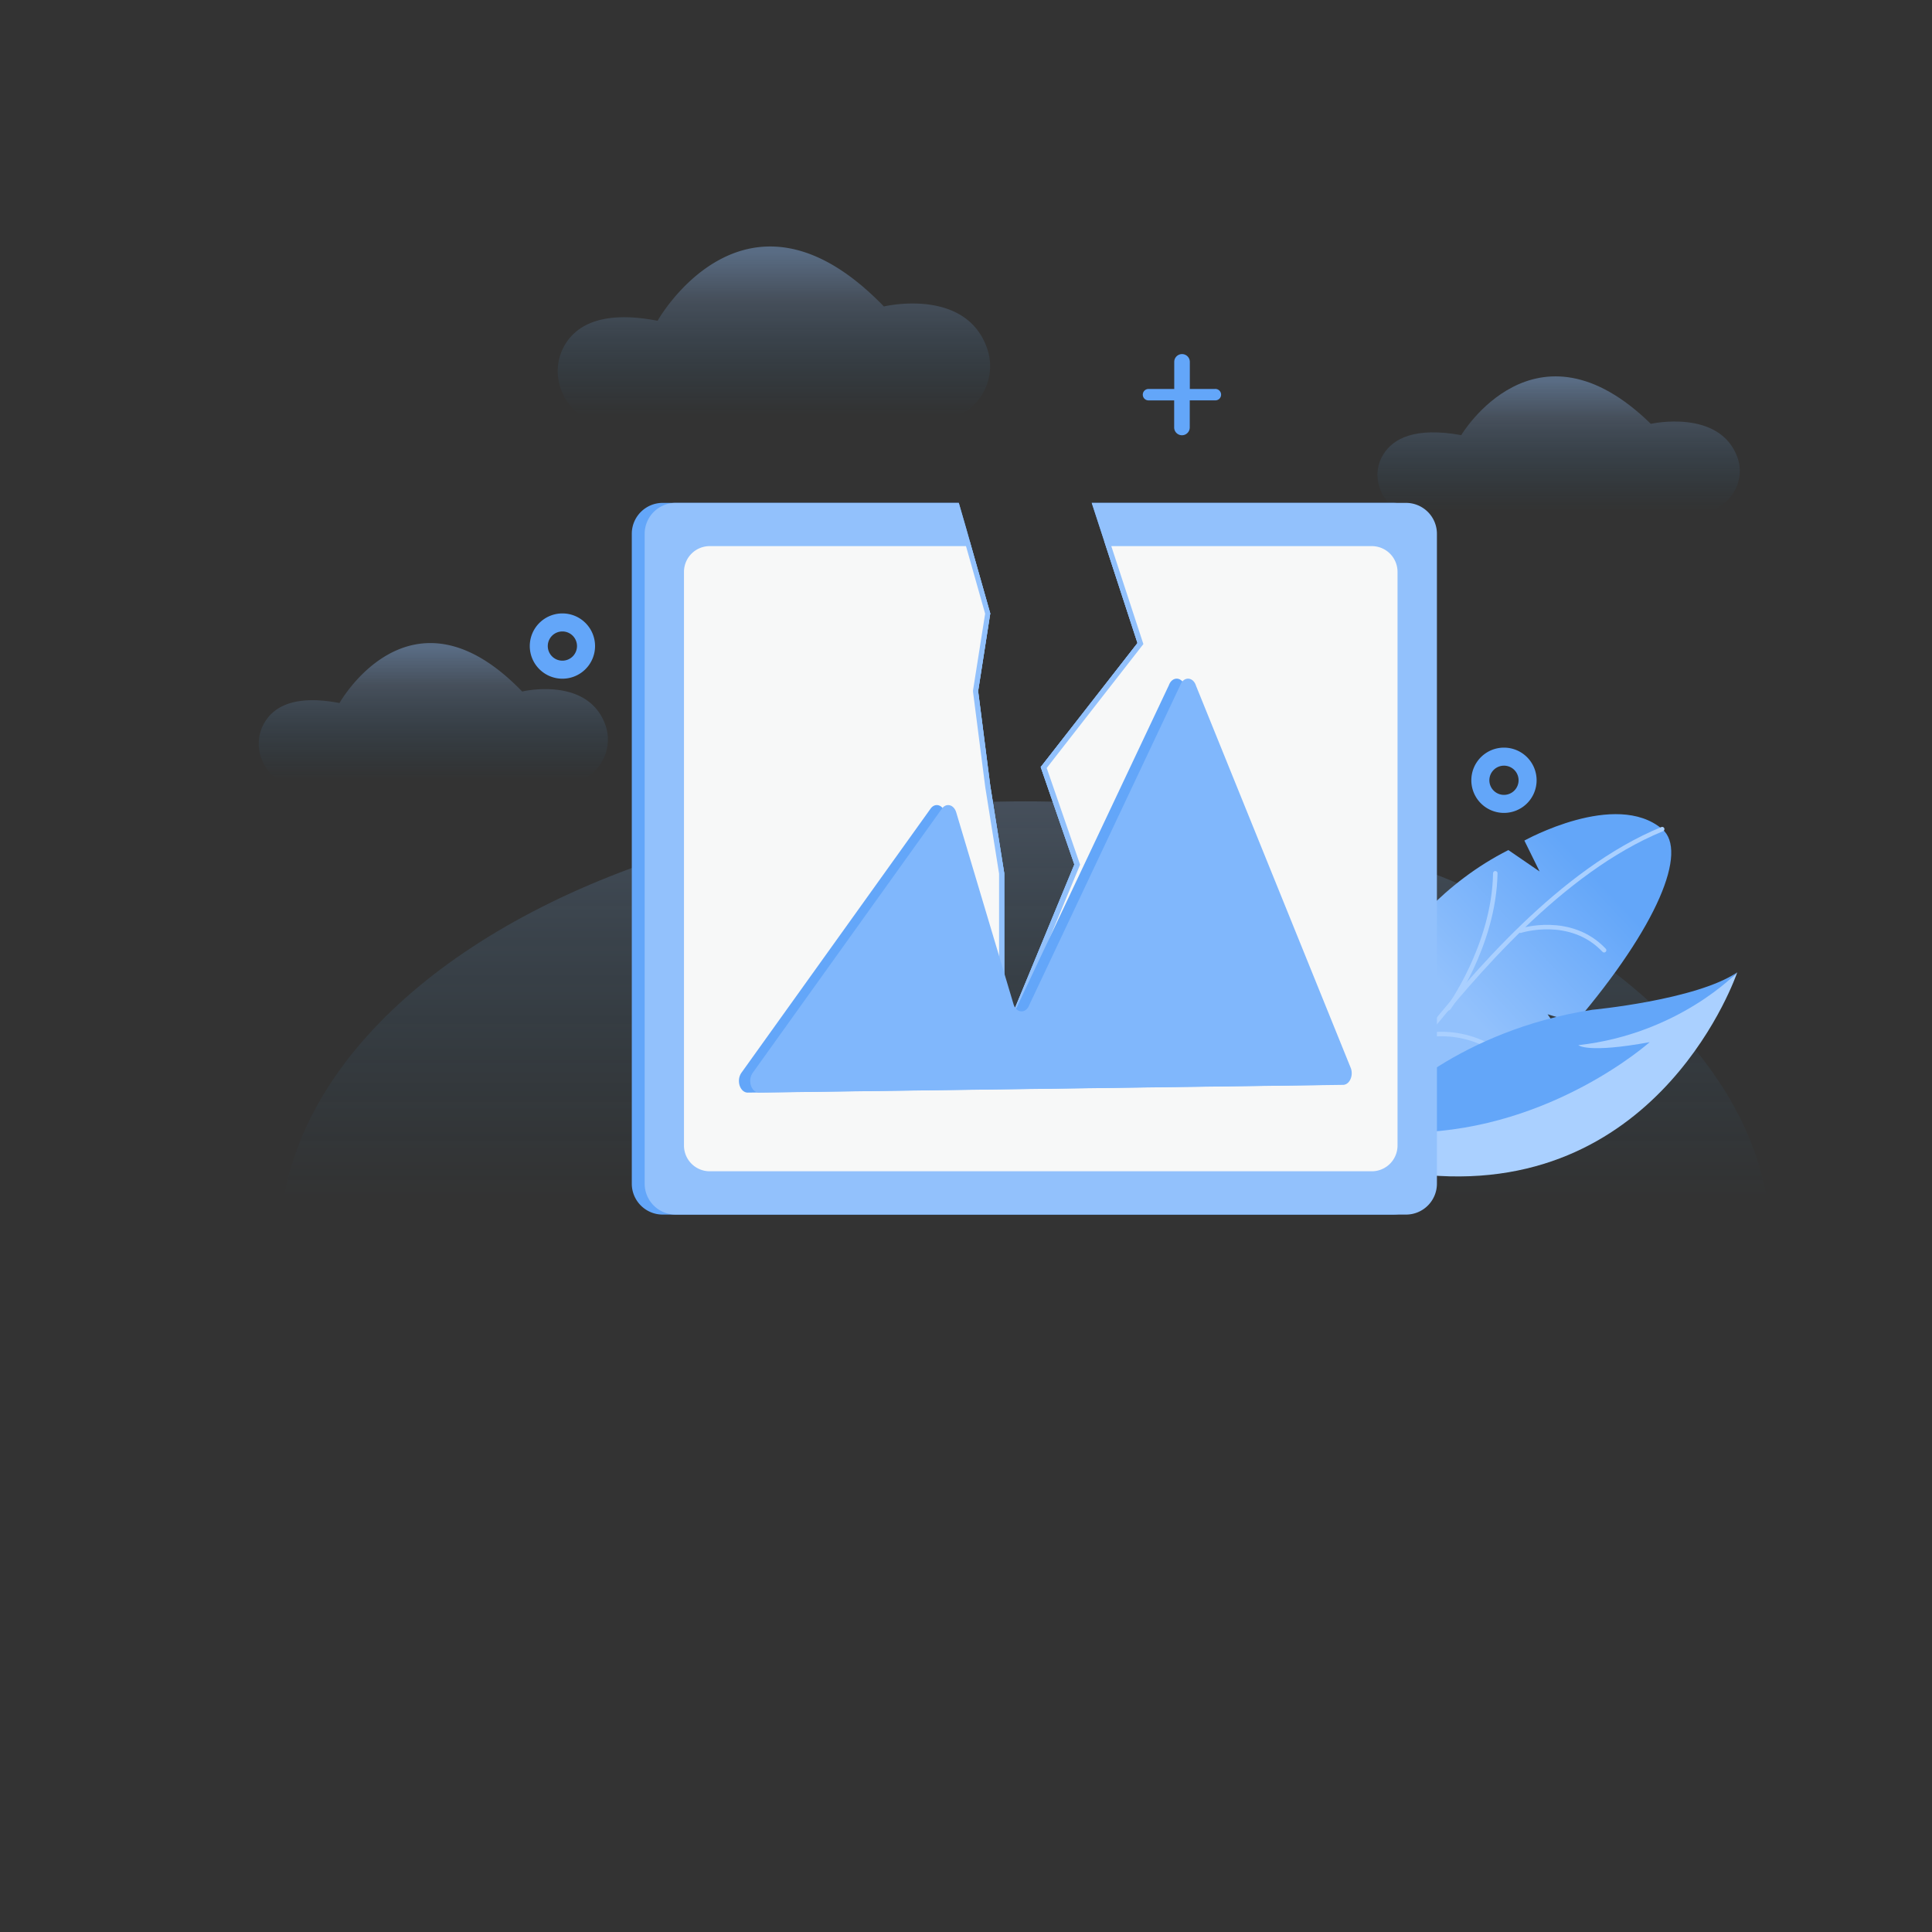 <svg id="图层_1" data-name="图层 1" xmlns="http://www.w3.org/2000/svg" xmlns:xlink="http://www.w3.org/1999/xlink" viewBox="0 0 750 750">
    <rect x="0" y="0" width="750" height="750" fill="#333333" stroke="none"/>
    <defs>
        <style>.cls-1{fill:url(#新建渐变色板_1);}.cls-2{fill:url(#未命名的渐变_82);}.cls-3{fill:url(#未命名的渐变_82-2);}.cls-4{fill:url(#未命名的渐变_82-3);}.cls-5{fill:url(#未命名的渐变_61);}.cls-6,.cls-7{stroke:#aad0ff;stroke-linecap:round;stroke-miterlimit:10;stroke-width:1.74px;}.cls-6{fill:url(#未命名的渐变_61-2);}.cls-7{fill:none;}.cls-8{fill:#aad0ff;}.cls-13,.cls-9{fill:#63a6f9;}.cls-10{fill:#92c1fc;}.cls-11{fill:#f7f8f8;}.cls-12{fill:#80b7fc;}.cls-13{font-size:18px;font-family:MicrosoftYaHei, Microsoft YaHei;}</style>
        <linearGradient id="新建渐变色板_1" x1="398.03" y1="311.09" x2="398.03" y2="654.32" gradientUnits="userSpaceOnUse"><stop offset="0" stop-color="#92c1fc" stop-opacity="0.2"/>
            <stop offset="0.45" stop-color="#187fc4" stop-opacity="0"/>
        </linearGradient>
        <linearGradient id="未命名的渐变_82" x1="300.46" y1="95.68" x2="300.46" y2="177.61" gradientUnits="userSpaceOnUse"><stop offset="0.03" stop-color="#92c1fc" stop-opacity="0.4"/>
            <stop offset="0.25" stop-color="#92c1fc" stop-opacity="0.2"/>
            <stop offset="0.8" stop-color="#187fc4" stop-opacity="0"/>
        </linearGradient>
        <linearGradient id="未命名的渐变_82-2" x1="168.23" y1="249.64" x2="168.23" y2="315.78" xlink:href="#未命名的渐变_82"/>
        <linearGradient id="未命名的渐变_82-3" x1="605.07" y1="146.11" x2="605.07" y2="210.91" xlink:href="#未命名的渐变_82"/>
        <linearGradient id="未命名的渐变_61" x1="685.49" y1="275.33" x2="634.93" y2="326.59" gradientTransform="matrix(1, 0.04, -0.04, 1, -52.23, 40.59)" gradientUnits="userSpaceOnUse">
            <stop offset="0" stop-color="#63a6f9"/>
            <stop offset="1" stop-color="#92c1fc"/>
        </linearGradient>
        <linearGradient id="未命名的渐变_61-2" x1="918.46" y1="-76.07" x2="878.49" y2="-16.16" gradientTransform="translate(-292.04 205.57) rotate(13.15)" xlink:href="#未命名的渐变_61"/>
    </defs>
    <title>缺省</title>
    <ellipse class="cls-1" cx="398.03" cy="482.71" rx="289.36" ry="171.62"/>
    <path class="cls-2" d="M219.28,133.89c4.54-7.69,14.58-13.5,36-9.37,0,0,34.21-61,87.84-5.55,0,0,32-7.64,40.16,16.53a21.05,21.05,0,0,1-12.51,26.32c-27.51,10.56-90.59,29-142.86,1.06C217.47,157.29,213.25,144.12,219.28,133.89Z"/>
    <path class="cls-3" d="M102.69,280.49c3.67-6.21,11.77-10.9,29.1-7.57,0,0,27.62-49.26,70.91-4.48,0,0,25.8-6.16,32.43,13.35A17,17,0,0,1,225,303c-22.21,8.52-73.13,23.37-115.33.85C101.23,299.38,97.82,288.75,102.69,280.49Z"/>
    <path class="cls-4" d="M537.05,176.33c3.8-6.08,12.21-10.67,30.2-7.41,0,0,28.66-48.27,73.59-4.39,0,0,26.77-6,33.65,13.08,3,8.44-1.67,17.62-10.49,20.81-23,8.36-75.9,22.91-119.69.84C535.53,194.84,532,184.43,537.05,176.33Z"/>
    <path class="cls-5" d="M518.63,410.66S536,355,585.55,330l12.13,8.31-5.92-12s35.45-19.73,53.5-4.47c10.14,8.57-1.78,37.71-33.64,75.13l-10.84-3.22,6.74,9.75S586.89,442.31,550,444.69l-17.24-15.2Z"/>
    <path class="cls-6" d="M532.71,429.49c-1.05,1,6.51-10.19,19.2-25.93C572.14,378.49,606,338,645.26,321.87"/>
    <path class="cls-7" d="M590.26,361.3s19.36-6.24,32.45,7.58"/>
    <path class="cls-7" d="M591.76,417.08c-17.88-20.35-38.4-15.06-38.4-15.06"/>
    <path class="cls-7" d="M562.32,391.37S580,367.14,580.47,339"/>
    <path class="cls-8" d="M674.39,377.47s-29.17,86.63-120.08,78.71l-15.73-26.87S662.24,391.6,674.39,377.47Z"/>
    <path class="cls-9" d="M538.58,429.31S566,400.11,618.07,392c0,0,40.41-3.78,56.32-14.54,0,0-22.55,23.89-61.67,28.27,0,0,3.38,3.29,27.68-1.17,0,0-37.74,33.77-91.16,35.06Z"/>
    <path class="cls-9" d="M471.69,151h-9.8V140.48a3,3,0,0,0-6.05,0V151H446a2.22,2.22,0,1,0,0,4.43h9.81v10.51a3,3,0,0,0,6.05,0V155.42h9.8a2.22,2.22,0,1,0,0-4.43Z"/>
    <path class="cls-9" d="M218.32,245.13a5.67,5.67,0,1,1-5.67,5.67,5.67,5.67,0,0,1,5.67-5.67m0-7A12.67,12.67,0,1,0,231,250.8a12.67,12.67,0,0,0-12.67-12.67Z"/>
    <path class="cls-9" d="M583.84,297.23a5.67,5.67,0,1,1-5.67,5.67,5.68,5.68,0,0,1,5.67-5.67m0-7a12.67,12.67,0,1,0,12.67,12.67,12.67,12.67,0,0,0-12.67-12.67Z"/>
    <path class="cls-9" d="M540.81,195.22h-117l17.76,54.42L404,297.77l13.06,37.82L389.85,401.4V339l-5.43-34-4.71-36.71,4.71-30.16L375,204.88l-2.8-9.66H257.26a12,12,0,0,0-12,12V459.5a12,12,0,0,0,12,12H540.81a12,12,0,0,0,12-12V207.22A12,12,0,0,0,540.81,195.22Z"/>
    <path class="cls-10" d="M545.81,195.22h-122l17.76,54.42L404,297.77l13.06,37.82L389.85,401.4V339l-5.43-34-4.71-36.71,4.71-30.16L375,204.88l-2.8-9.66H262.26a12,12,0,0,0-12,12V459.5a12,12,0,0,0,12,12H545.81a12,12,0,0,0,12-12V207.22A12,12,0,0,0,545.81,195.22Z"/>
    <path class="cls-11" d="M275.55,455.69a11,11,0,0,1-11-11V222a11,11,0,0,1,11-11H375.7l7.7,27.17-4.7,30.09,4.73,36.85,5.42,33.93v67.37l29.32-70.8-13-37.67,37.53-48.13L430,211h102.5a11,11,0,0,1,11,11V444.69a11,11,0,0,1-11,11Z"/>
    <path class="cls-10" d="M532.52,212a10,10,0,0,1,10,10V444.69a10,10,0,0,1-10,10h-257a10,10,0,0,1-10-10V222a10,10,0,0,1,10-10H375l7.43,26.23L377.73,268l0,.28,0,.29,4.71,36.71v.06l5.4,33.82v72.32l3.84-9.29L419,336.36l.29-.7-.25-.72-12.71-36.8,36.87-47.27.66-.84-.33-1L431.4,212H532.52m0-2H428.64l12.93,39.62L404,297.77l13.06,37.82L389.85,401.4V339l-5.43-34-4.71-36.71,4.71-30.16-8-28.11H275.55a12,12,0,0,0-12,12V444.69a12,12,0,0,0,12,12h257a12,12,0,0,0,12-12V222a12,12,0,0,0-12-12Z"/>
    <path class="cls-9" d="M287.79,416.49l73.46-102.57c1.69-2.37,4.64-1.59,5.56,1.46L389,389.76c1.09,3.65,4.87,3.84,6.16.31L453.76,266c1.26-3.47,5-3.36,6.12.18L520,414.78c1,3-.63,6.34-3,6.37l-226.73,3c-1.88,0-3.41-2-3.41-4.54h0A5.47,5.47,0,0,1,287.79,416.49Z"/>
    <path class="cls-12" d="M292.19,416.49l73.46-102.57c1.7-2.37,4.65-1.59,5.56,1.46l22.22,74.38c1.09,3.65,4.87,3.84,6.16.31L458.16,266c1.27-3.47,5-3.36,6.12.18l60.16,148.59c1,3-.64,6.34-3.06,6.37l-226.73,3c-1.88,0-3.41-2-3.41-4.54h0A5.47,5.47,0,0,1,292.19,416.49Z"/>
</svg>